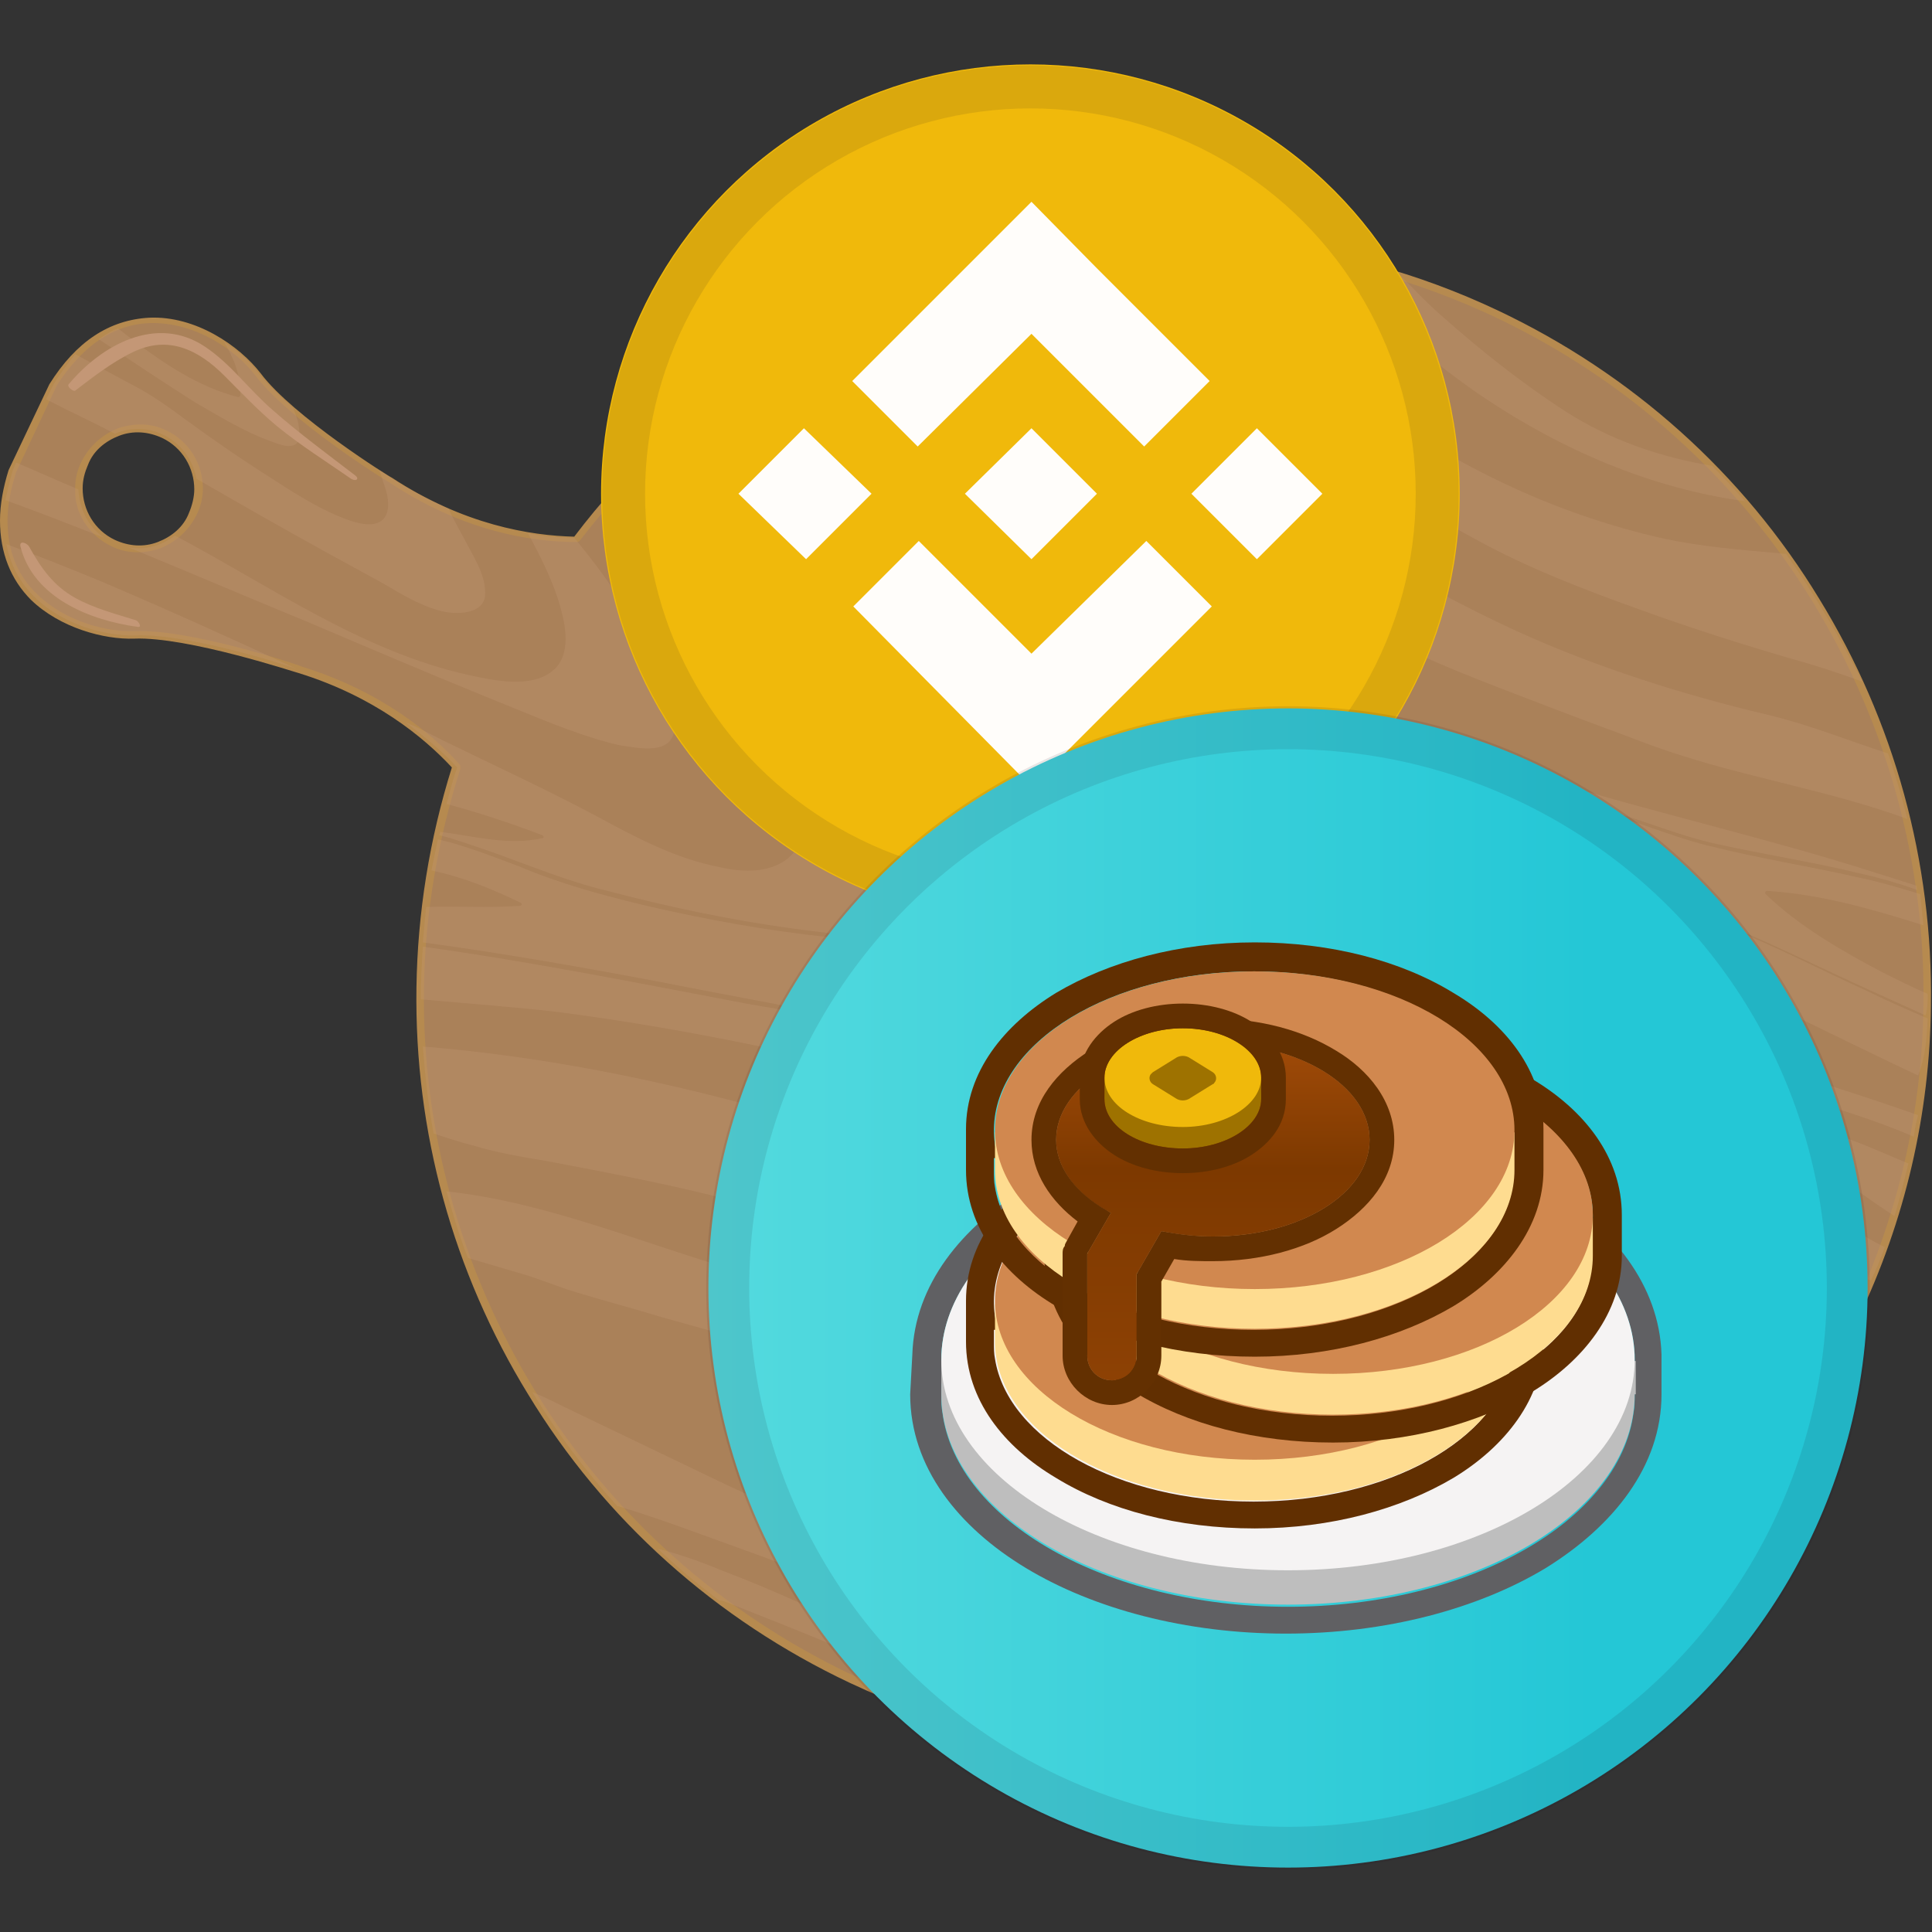 <?xml version="1.0" encoding="utf-8"?>
<!-- Generator: Adobe Illustrator 23.0.5, SVG Export Plug-In . SVG Version: 6.00 Build 0)  -->
<svg version="1.1" id="Layer_1" xmlns:v="https://vecta.io/nano"
	 xmlns="http://www.w3.org/2000/svg" xmlns:xlink="http://www.w3.org/1999/xlink" x="0px" y="0px" viewBox="0 0 180 180"
	 style="enable-background:new 0 0 180 180;" xml:space="preserve">
<rect x="0" y="0" width="180" height="180" fill="#333333" stroke="none"/>
<style type="text/css">
	.st0{fill:#AA8159;}
	.st1{fill:#B68A4F;}
	.st2{opacity:0.3;}
	.st3{fill:#C49776;}
	.st4{fill:#F0B90B;}
	.st5{fill:#FFFDFA;}
	.st6{opacity:0.1;fill:none;stroke:#191326;stroke-width:4;enable-background:new    ;}
	.st7{fill:url(#SVGID_1_);}
	.st8{fill-rule:evenodd;clip-rule:evenodd;fill:#606063;}
	.st9{fill:#BEBEBE;}
	.st10{fill:#F5F3F3;}
	.st11{fill-rule:evenodd;clip-rule:evenodd;fill:#612F01;}
	.st12{fill:#FEDC90;}
	.st13{fill:#D1884F;}
	.st14{fill-rule:evenodd;clip-rule:evenodd;fill:url(#SVGID_2_);}
	.st15{fill-rule:evenodd;clip-rule:evenodd;fill:#633001;}
	.st16{fill:#9E7200;}
</style>
<g>
	<path class="st0" d="M79.4,156.5c35.1,16.5,76.9,1.4,93.5-33.8s1.6-77.1-33.5-93.6c-30.5-14.3-66-4.8-85.7,21
		c-3.9,0-10.4-0.9-17.3-5.5c0,0-9.2-5.8-12.3-9.8c-3.1-4.1-12.5-9.4-19.1,1l-1.1,2.4l-1.5,3.2l-1.1,2.4
		c-3.8,11.7,6.3,15.6,11.4,15.4c5-0.2,15.3,3.2,15.3,3.2c7.3,2.2,11.9,6.1,14.6,9C31.9,104.6,47.2,141.3,79.4,156.5z M7.9,43.2
		c1.3-2.8,4.6-4,7.4-2.7s4,4.6,2.7,7.4c-1.3,2.8-4.6,4-7.4,2.7C7.7,49.3,6.5,46,7.9,43.2z"/>
	<path class="st1" d="M0,48.5c0-1.5,0.3-3.1,0.8-4.7l0,0l3.8-8l0,0c2.5-4,5.6-6,9.3-6.2c4.3-0.2,8.4,2.6,10.4,5.2
		c3,4,12.1,9.7,12.2,9.7c6.7,4.4,12.9,5.4,17,5.5C63.2,37.2,77,28.2,92.4,24.3c15.7-4,32.5-2.3,47.1,4.6c12.5,5.9,22.9,15.2,30,26.9
		c7,11.4,10.6,24.5,10.4,37.9c-0.1,10.1-2.4,20-6.8,29.2c-8.1,17.1-22.3,30-40,36.4s-36.9,5.5-53.9-2.5c-12.5-5.9-22.9-15.2-30-26.9
		c-7-11.4-10.6-24.5-10.4-37.9l0,0c0.1-6.9,1.2-13.8,3.3-20.5c-2.6-2.8-7.2-6.6-14.3-8.8c-0.1,0-10.3-3.4-15.3-3.2
		c-2.8,0.1-6.9-1-9.6-3.6C1,54,0,51.5,0,48.5z M1.5,44c-0.5,1.6-0.8,3.1-0.8,4.5c0,2.8,0.9,5.1,2.8,6.9c2.6,2.5,6.4,3.5,9.1,3.4
		c5.1-0.2,15.1,3.1,15.5,3.3c7.4,2.3,12.1,6.2,14.7,9.1c0.1,0.1,0.1,0.2,0.1,0.4c-2.1,6.6-3.3,13.5-3.4,20.4l0,0
		c-0.2,13.2,3.4,26.2,10.3,37.5c7.1,11.6,17.4,20.8,29.7,26.6c16.9,7.9,35.8,8.8,53.4,2.5s31.6-19.2,39.6-36.1
		c4.3-9.2,6.6-18.9,6.7-28.9c0.2-13.2-3.4-26.2-10.3-37.5c-7.1-11.6-17.4-20.8-29.7-26.6c-14.5-6.8-31.1-8.5-46.6-4.5
		c-15.3,3.8-29,12.9-38.6,25.4c-0.1,0.1-0.2,0.1-0.3,0.1c-4.2,0-10.6-1-17.5-5.6c-0.4-0.2-9.3-5.8-12.4-9.9c-1.9-2.5-5.7-5-9.8-4.9
		c-3.4,0.1-6.3,2.1-8.7,5.8L1.5,44z M7,45.5c0-0.9,0.2-1.7,0.6-2.5c0.7-1.4,1.9-2.5,3.4-3.1c1.5-0.5,3.1-0.5,4.5,0.2
		c2.1,1,3.4,3.1,3.4,5.4c0,0.9-0.2,1.7-0.6,2.5c-0.7,1.4-1.9,2.5-3.4,3.1c-1.5,0.5-3.1,0.5-4.5-0.2C8.3,49.9,6.9,47.8,7,45.5z
		 M18.1,45.6c0-2-1.1-3.9-3-4.8c-1.3-0.6-2.7-0.7-4-0.2S8.7,42,8.2,43.3c-0.3,0.7-0.5,1.4-0.5,2.2c0,2,1.1,3.9,3,4.8
		c1.3,0.6,2.7,0.7,4,0.2s2.4-1.4,2.9-2.7C17.9,47.1,18.1,46.3,18.1,45.6z"/>
</g>
<g>
	<g class="st2">
		<path class="st3" d="M25.2,41.1c0.6,0.2,1.4,0.6,2.1,0.4c0.8-0.2,0.6-1.4,0.5-2c-0.1-0.5-0.3-1-0.5-1.5c-1.3-1.1-2.4-2.2-3.2-3.2
			c-0.7-1-1.9-2.1-3.2-2.9c0.9,1.5,1.5,3,1.5,4.9c0,0.1-0.1,0.2-0.2,0.2c-3.6-0.9-6.9-3.1-9.8-5.3c-0.5-0.4-0.9-0.7-1.4-1.1
			c-0.6,0.2-1.2,0.6-1.8,1c3,2,6,4,9,5.9C20.3,38.7,22.7,40.2,25.2,41.1z"/>
		<path class="st3" d="M5,35.8l-0.7,1.4c2.1,1.1,4.3,2.1,6.4,3.2c1.4-0.6,3.1-0.6,4.5,0.1c1.7,0.8,2.8,2.4,3.1,4.1
			c4,2.3,8,4.6,12,6.8c1.8,1,3.5,1.9,5.3,2.9c1.7,1,3.5,2.1,5.4,2.6c1.4,0.4,4.3,0.4,4.2-1.7c0-1.8-1.2-3.5-2-5.1
			c-0.5-0.9-1-1.8-1.4-2.7c-1.7-0.8-3.6-1.7-5.4-2.9c0,0-0.4-0.3-1.1-0.7c0.2,0.4,0.3,0.7,0.4,1.1c0.3,0.8,0.6,1.8,0.4,2.7
			c-0.4,1.7-2.3,1.3-3.5,0.9c-2.6-0.9-5.1-2.5-7.4-4c-2.7-1.7-5.3-3.5-7.9-5.4c-1.5-1.1-3-2.2-4.7-3.1c-1.9-1-3.7-2-5.6-3
			C6.3,33.9,5.6,34.8,5,35.8z"/>
		<path class="st3" d="M52.4,57.3c0.4,1.6,0.6,3.9-0.8,5.1c-2,1.8-5.6,1-7.9,0.5c-10-2.2-18.5-8.3-27.4-13c-1.2,0.9-2.7,1.4-4.3,1.1
			c5.6,2.3,11.2,4.7,16.8,7c5.4,2.3,10.8,4.6,16.2,6.8c3.5,1.4,7.1,3,10.7,4.1c0.8,0.2,1.6,0.5,2.5,0.6c1.2,0.2,3.5,0.6,4.3-0.6
			c0.7-1,0.3-2.3,0-3.4c-0.5-1.6-1.2-3.1-2-4.6c-1-1.9-1.9-3.8-3.1-5.6c-1.2-1.8-2.5-3.5-3.9-5.2c-1.2,0-2.7-0.1-4.3-0.4
			C50.5,52.1,51.8,54.7,52.4,57.3z"/>
		<path class="st3" d="M0.5,46.6c3.1,1.1,6.1,2.3,9.2,3.5c-1.5-1-2.3-2.7-2.4-4.5c-1.9-0.8-3.9-1.7-5.8-2.5l-0.3,0.7
			C0.9,44.8,0.7,45.7,0.5,46.6z"/>
		<path class="st3" d="M27.6,62.3c-6-2.8-12-5.5-18.1-8.1c-2.9-1.2-5.9-2.4-8.9-3.5c1.2,6.4,8.1,8.6,12,8.5
			C17.1,59,25.6,61.6,27.6,62.3z"/>
		<path class="st3" d="M159.5,43.4c-4.8-0.8-9.5-2.4-13.7-5.1c-4-2.6-7.8-5.6-11.4-8.8c-1.4-1.2-2.6-2.5-3.9-3.8
			c-2.9-0.9-5.9-1.6-8.9-2.2c1.2,1.1,2.5,2.1,3.7,3.1c4.2,3.6,8.3,7.3,12.9,10.4c7.3,4.9,15.6,8.5,24.4,9.7
			C161.6,45.6,160.6,44.5,159.5,43.4z"/>
		<path class="st3" d="M166.4,51.6c-0.4,0-0.8-0.1-1.2-0.1c-3.4-0.3-6.8-0.6-10.1-1.3c-10.4-2.3-20.3-7.1-28.8-13.6
			c-5.5-4.2-10.6-9-15.3-14.1c-2,0-4,0-6,0.1c6.6,6.3,12.8,13,19.8,18.8c3.9,3.3,8.1,6.4,12.6,8.8c4.9,2.7,10.1,4.7,15.4,6.6
			c4.7,1.7,9.4,3.2,14.2,4.6c2.2,0.6,4.3,1.3,6.5,2.1C171.4,59.4,169.1,55.4,166.4,51.6z"/>
		<path class="st3" d="M175.9,70.2c-3.7-1.2-7.4-2.7-11.2-3.6c-8-1.9-15.9-4.4-23.4-7.8c-4.8-2.2-9.5-4.8-14.2-7.4
			c-4.7-2.6-9.3-5.4-13.8-8.3c-8.2-5.3-16.1-11.2-23.3-17.8c-2,0.6-4.1,1.3-6,2c1.5,1,3,2,4.4,3.1c5,3.5,10,7.1,14.9,10.8
			c4.9,3.6,9.7,7.2,14.6,10.8c3.1,2.2,6.1,4.6,9.4,6.5c4.4,2.5,9.3,4.4,14,6.2c2.6,1,5.2,2,7.9,3c2.5,0.9,4.9,1.9,7.5,2.7
			c6.9,2.2,14.2,3.4,21,5.9C177.2,74.3,176.6,72.2,175.9,70.2z"/>
		<path class="st3" d="M179.6,92.6c-1.4-0.6-2.8-1.3-4.2-2c-3.8-2-7.8-4.3-10.9-7.3c-0.1-0.1,0-0.3,0.1-0.3c5,0.3,9.8,1.7,14.6,3.2
			c-0.1-1-0.2-1.9-0.3-2.9c-2-0.6-4-1.2-6-1.6c-4.4-1-8.9-1.7-13.3-2.8c-3.1-0.7-6.1-2-9.2-2.9c-1.8-0.5-3.7-1-5.6-1.2
			c-1.3-0.1-2.7-0.2-3.9,0.4c2.5,2.8,5.9,4.8,9.3,6.4c3.6,1.8,7.4,3.2,11.2,4.8c4.3,1.8,8.5,3.9,12.7,5.8c1.8,0.8,3.5,1.6,5.3,2.4
			C179.6,93.9,179.6,93.2,179.6,92.6z"/>
		<path class="st3" d="M179.6,94.9c-1.8-0.8-3.7-1.6-5.5-2.5c-4.4-2-8.6-4.2-13.1-6c-3.8-1.5-7.6-3-11.3-4.8
			c-3.3-1.7-6.6-3.6-9.1-6.4c-0.1-0.1-0.1-0.2,0-0.3c0.2-0.1,0.3-0.2,0.5-0.2c1.3-0.5,2.8-0.4,4.1-0.2c1.8,0.2,3.5,0.7,5.2,1.2
			c3.2,0.9,6.2,2.2,9.4,2.9c4.5,1,9.1,1.7,13.6,2.8c1.8,0.4,3.5,0.9,5.2,1.5c0-0.1,0-0.3-0.1-0.4c-1.3-0.4-2.5-0.8-3.8-1.2
			c-10-3.2-20.3-5.5-30.4-8.6c-5-1.5-9.9-3.2-14.7-5.3c-4.8-2.1-9.3-4.5-13.8-7.2c-9-5.4-17.3-11.8-25-19c-3-2.8-6.1-5.4-9-8.4
			c-1-1.1-2-2.2-3-3.4c-1.8,0.9-3.6,1.8-5.3,2.8c0.9,0.8,1.8,1.6,2.7,2.5c3.5,3.4,7,6.7,10.3,10.3c1.8,2.1,3.6,4.2,5.4,6.3
			c1.7,2.1,3.4,4.2,5.2,6.2c6.9,7.6,15.7,13,24.8,17.4c10.6,5.1,21.5,9.5,32.4,13.9c8.3,3.4,16.3,7.6,24.4,11.4
			C179.4,98.5,179.5,96.7,179.6,94.9z"/>
		<path class="st3" d="M166.4,104.9c0.7,1.3,2.1,2.4,3.2,3.3c1.9,1.6,3.9,3.1,6,4.5c0.3,0.2,0.6,0.4,0.9,0.6
			c0.5-1.6,0.9-3.3,1.3-4.9C174.1,106.9,170.5,105,166.4,104.9z"/>
		<path class="st3" d="M175.6,116.2c-2.4-1.2-4.7-2.8-7-4.3c-3.1-2.1-6.4-3.9-9.7-5.8c-3.9-2.3-7.9-4.7-11.1-8
			c-0.1-0.1,0-0.3,0.1-0.3c3.1-1.1,6.6,0,9.5,1c3.1,1.1,6.2,2.2,9.4,3.2c3.8,1.1,7.8,2.3,11.5,3.9c0.1-0.7,0.2-1.3,0.4-2
			c-4.8-1.7-9.6-3.2-14.4-4.7C154,96,143.6,93,133.7,88.8c-4.9-2-9.6-4.3-14.2-7c-4.5-2.6-8.8-5.5-12.9-8.7
			c-14.2-10.7-26.5-23.8-38.5-37c-1.3,1-2.6,2-3.9,3.1c0.4,0.3,0.7,0.6,1.1,0.9C70.4,44.6,74,50.3,77.7,56c2.8,4.4,5.8,8.7,9.4,12.5
			c3.6,3.7,7.5,7.1,11.6,10.1c8.5,6.3,17.4,12,26.9,16.6c9.9,4.8,20.1,8.8,29.7,14.3c4.8,2.7,9.6,5.5,14.6,7.9
			c1.4,0.7,2.9,1.3,4.4,1.9C174.8,118.3,175.2,117.3,175.6,116.2z"/>
		<path class="st3" d="M156.1,127.2c-2.8-1.2-5.7-2.3-8.6-3.1c-2.6-0.8-5.3-1.4-8.1-1.2c1.5,2.4,4.3,4,6.8,5.2
			c2.8,1.4,5.7,2.6,8.6,3.8c3.1,1.3,6,2.8,8.9,4.3c0.2,0.1,0.4,0.2,0.7,0.3c1-1.3,2-2.6,2.9-4c-0.5-0.2-0.9-0.5-1.4-0.7
			C162.8,130,159.5,128.5,156.1,127.2z"/>
		<path class="st3" d="M48.7,118.7c1.7,0.5,3.3,1.2,5,1.7c2.6,0.8,5.3,1.5,7.9,2.3c10.6,3,21.3,5.7,31.9,8.8
			c11.3,3.4,22.5,7,33.8,10.3c5.6,1.6,11.2,3.4,16.7,5.3c2.3,0.8,4.6,1.6,6.9,2.3c0.7-0.5,1.4-1,2-1.6c-1.1-0.5-2.3-0.9-3.4-1.4
			c-4.9-1.9-9.9-3.4-14.9-5c-11.1-3.7-22.2-7.6-33.1-11.7c-10.8-4-21.7-8.1-32.8-11.3c-9-2.6-17.8-6.4-27.1-7.4
			c0.6,2.1,1.2,4.2,2,6.2C45.3,117.7,47,118.2,48.7,118.7z"/>
		<path class="st3" d="M68.5,144.1c11.1,4,21.9,8.3,32.7,13c4.5,1.9,9,3.9,13.5,5.8c4.1-0.3,8.1-1,12-2c-2.1-0.9-4.2-1.8-6.3-2.7
			c-6.9-2.9-14-5.4-21.1-7.8c-5.4-1.9-10.9-3.6-16.3-5.6c-5.2-1.9-10.3-4.1-15.4-6.5c-5-2.4-10-4.8-15-7.2c-1-0.5-2-1-3-1.4
			c2.3,3.8,4.9,7.3,7.9,10.6C61.2,141.4,64.9,142.8,68.5,144.1z"/>
		<path class="st3" d="M67.5,149.2c3.8,1.5,7.6,3,11.4,4.6c6.3,2.7,12.6,5.5,18.9,8.4c2,0.3,4.1,0.6,6.1,0.7
			c-7.5-3.6-15.1-7-22.7-10.5c-4.6-2.1-9.2-4.3-14-6.1c-1.9-0.8-3.9-1.5-5.9-2c1.8,1.7,3.7,3.3,5.7,4.8
			C67.3,149.1,67.4,149.2,67.5,149.2z"/>
		<path class="st3" d="M44,106.7c2.3,0.7,4.7,1.1,7.1,1.5c5.8,1.1,11.6,2.2,17.3,3.7c11.3,3.1,22.3,6.9,33.5,10.2
			c11.2,3.3,22.6,6.1,33.8,9.5c8.4,2.6,16.3,6.2,24.2,9.9c0.8-0.9,1.6-1.7,2.4-2.6c-3.8-1.3-7.5-2.7-11.2-4.2
			c-5.3-2.1-10.4-4.5-15.6-6.8c-10.8-4.7-21.8-8.8-32.7-13.3c-10.3-4.2-20.7-8.3-31.4-11.2c-10.5-2.9-21.1-5-32-5.9
			c0.2,2.7,0.5,5.4,1,8.1C41.6,106,42.8,106.4,44,106.7z"/>
		<path class="st3" d="M105,99.3c0.7-0.1,1.5-0.3,2.1-0.6c0.3-0.1,0.5-0.3,0.8-0.4c0.5-0.3,0.5-0.3,0.1-0.6c-1.4-1.4-3-2.6-4.8-3.6
			c-3.7-2.1-7.9-3.5-12.1-4.6c-4-1-8-1.6-12-2C73.5,87,68,86.1,62.5,84.9c-2.8-0.6-5.6-1.3-8.3-2.1c-2-0.6-4-1.3-5.9-2.1
			c-2.1-0.8-4.2-1.6-6.3-2.2c-0.4-0.1-0.8-0.2-1.2-0.3c-0.2,1-0.4,1.9-0.6,2.9c2.9,0.6,5.6,1.7,8.3,3c0.2,0.1,0.1,0.3-0.1,0.3
			c-2.9,0.2-5.8,0-8.7,0.1c-0.1,1.1-0.2,2.2-0.3,3.3c7.4,1,14.8,2.3,22.2,3.7c4.5,0.9,9,1.7,13.5,2.6c3,0.5,5.9,1,8.8,1.8
			c3.5,1,6.9,1.9,10.5,2.7C97.7,99.3,101.5,100,105,99.3z"/>
		<path class="st3" d="M172.7,123.2c-0.7-0.4-1.4-0.8-2.2-1.1c-5.6-2.6-11.3-4.7-17.1-6.9c-10.2-3.9-20.4-7.7-30.2-12.5
			c-9.5-4.6-18.8-10-26.6-17.2c-7.5-7-13.7-15.2-20-23.2C71.5,55.6,66.6,48.4,60,43c-0.4,0.4-0.8,0.8-1.3,1.3
			c0.5,0.9,1.1,1.9,1.7,2.8c3.1,5.1,6.3,10.1,9.1,15.2c1.3,2.4,2.5,4.8,3.6,7.3c0.8,1.9,1.5,4,1.7,6.1c0.1,1.4-0.1,3-1.1,4
			c-1.7,1.7-4.5,1.6-6.6,1.1C62.9,80,59.2,78,55.5,76c-4.7-2.5-9.5-4.7-14.2-7c-1.2-0.6-2.3-1.2-3.5-1.7c2,1.5,3.6,2.9,4.8,4.2
			c-0.4,1.1-0.7,2.3-1,3.4c3,0.8,6,1.8,8.9,2.9c0.2,0.1,0.2,0.3,0,0.3c-3.2,0.7-6.3-0.2-9.5-0.6c0,0.1,0,0.2-0.1,0.3
			c1.6,0.4,3.2,1,4.7,1.5c3.7,1.3,7.2,2.8,11,3.7c5.7,1.5,11.4,2.7,17.2,3.5c4.3,0.6,8.6,0.9,12.9,1.7c7.7,1.4,16.5,3.7,22,9.7
			c0.1,0.1,0.1,0.2,0,0.3c-1.7,1.5-4.2,1.8-6.4,1.8c-3.1,0-6.2-0.5-9.2-1.2c-3.4-0.8-6.8-1.7-10.2-2.7c-4.4-1.2-8.9-1.8-13.4-2.6
			c-10-1.9-20-3.9-30.1-5.3c-0.1,1.6-0.2,3.3-0.2,4.9c4.3,0.4,8.7,0.7,12.9,1.2c11.5,1.5,22.9,3.9,34.1,6.8
			c11.3,3,22.6,6.3,33.7,9.9c10.6,3.4,21,7.3,31.6,10.8c6.1,2,12.4,4,18.4,6.7C170.9,126.7,171.8,125,172.7,123.2z"/>
	</g>
	<g>
		<path class="st3" d="M58.1,48.3c1.4-1.6,3.2-3,4.8-4.5c1.8-1.6,3.6-3.2,5.4-4.6c3.6-2.8,7.4-5.1,11.5-7.2
			c4.5-2.3,9.3-3.8,14.2-5.2c2.4-0.6,4.7-1.4,7.1-1.8c2.6-0.4,5.2-0.5,7.7-0.9c0.4-0.1-0.1-0.7-0.4-0.6c-2.4,0.2-4.9,0.3-7.3,0.5
			c-2.7,0.3-5.3,1.1-7.9,1.7c-4.8,1.3-9.4,2.7-13.9,4.9c-4.3,2.1-8.3,4.6-12.1,7.5c-1.8,1.4-3.5,2.9-5.1,4.4s-3.8,3.2-4.9,5.1
			C57.2,48.1,57.9,48.6,58.1,48.3z"/>
		<path class="st3" d="M33.1,44.3c-2.6-2-5.2-3.9-7.7-6.1c-2.2-1.9-3.9-4.3-6.3-5.9c-4.5-3-9.6-0.2-12.7,3.5C6.2,36,6.8,36.5,7,36.4
			c1.7-1.3,3.5-2.7,5.4-3.6c3.3-1.6,6.1-0.2,8.5,2.2c1.6,1.6,3.1,3.2,4.9,4.7c2.2,1.8,4.6,3.3,6.9,4.9
			C33.2,44.9,33.5,44.6,33.1,44.3z"/>
		<path class="st3" d="M12.7,57.8c-1.9-0.6-3.9-1.1-5.7-2.1c-2-1.1-3.2-2.8-4.3-4.8c-0.2-0.3-0.9-0.6-0.8,0
			c1.2,4.8,6.5,6.9,10.9,7.5C13.3,58.5,12.9,57.9,12.7,57.8z"/>
		<path class="st3" d="M107.8,161.1c5.4-0.1,10.8-0.6,16.2-1.6c10.5-2,20.1-7,28.7-13.1c0.3-0.2-0.2-0.7-0.5-0.5
			c-8.6,5.2-17.7,10.1-27.6,12.3c-10.5,2.3-22,2.9-32.5,0.4c-0.6-0.1-0.3,0.5,0.1,0.6C97.1,161,102.5,161.2,107.8,161.1z"/>
	</g>
</g>
<circle class="st4" cx="96" cy="46" r="40"/>
<path class="st5" d="M81.2,46l-6.1,6.1L68.8,46l6.1-6.1L81.2,46z M96.1,31.1l10.5,10.5l6.1-6.1L102.2,25l-6.1-6.2L79.4,35.5l6.1,6.1
	L96.1,31.1z M117.1,39.9L111,46l6.1,6.1l6.1-6.1L117.1,39.9z M96.1,60.9L85.6,50.4l-6.1,6.1l16.6,16.8l16.8-16.8l-6.1-6.1L96.1,60.9
	z M96.1,52.1l6.1-6.1l-6.1-6.1L89.9,46L96.1,52.1z"/>
<circle class="st6" cx="96" cy="46" r="37.9"/>
<linearGradient id="SVGID_1_" gradientUnits="userSpaceOnUse" x1="66" y1="120" x2="174" y2="120">
	<stop  offset="0" style="stop-color:#54DADE"/>
	<stop  offset="0.762" style="stop-color:#24C7D6"/>
</linearGradient>
<circle class="st7" cx="120" cy="120" r="54"/>
<circle class="st6" cx="120" cy="120" r="52.2"/>
<path class="st8" d="M87.7,126.2l0,0.6c0,0.7,0.1,1.4,0.2,2.1h-0.2v1.1c0,0.5,0,1.1,0.1,1.6c1.3,10.1,15.3,18.1,32.2,18.1
	s30.9-8,32.2-18.1c0.1-0.5,0.1-1,0.1-1.6v-1.1h-0.2c0.1-0.7,0.2-1.4,0.2-2.1c0-0.2,0-0.4,0-0.6c-0.5-10.6-14.8-19.1-32.3-19.1
	S88.2,115.6,87.7,126.2z M85,126.2c0.2-6.5,4.6-11.9,10.7-15.6c6.3-3.8,14.9-6.1,24.2-6.1s17.9,2.3,24.2,6.1
	c6.1,3.7,10.5,9.1,10.7,15.6h0v3.7c0,6.7-4.5,12.3-10.8,16.2c-6.3,3.8-14.9,6.1-24.2,6.1s-17.9-2.3-24.2-6.1
	c-6.3-3.8-10.8-9.4-10.8-16.2L85,126.2L85,126.2z"/>
<path class="st9" d="M152.3,129.9c0,10.8-14.5,19.6-32.3,19.6s-32.3-8.8-32.3-19.6v-3.1h64.7V129.9z"/>
<path class="st10" d="M152.3,126.7c0,10.8-14.5,19.6-32.3,19.6s-32.3-8.8-32.3-19.6s14.5-19.6,32.3-19.6S152.3,115.9,152.3,126.7
	L152.3,126.7z"/>
<path class="st11" d="M92.6,121.2L92.6,121.2c0,0.9,0.1,1.8,0.4,2.7h-0.4v1.2c0,0.5,0,1,0.1,1.5c1.2,7.5,11.5,13.3,24.1,13.3
	c12.5,0,22.9-5.8,24.1-13.3c0.1-0.5,0.1-1,0.1-1.5v-1.2h-0.4c0.2-0.8,0.4-1.7,0.4-2.5v-0.1c0-8.2-10.9-14.8-24.2-14.8
	S92.7,113,92.6,121.2z M90,121.2L90,121.2v3.8c0,5.4,3.5,9.8,8.4,12.7c4.9,3,11.4,4.7,18.5,4.7s13.6-1.8,18.5-4.7
	c4.8-2.9,8.4-7.4,8.4-12.7v-3.7l0-0.1c0-5.4-3.5-9.8-8.4-12.7c-4.9-3-11.4-4.7-18.5-4.7c-7.1,0-13.6,1.8-18.5,4.7
	C93.5,111.4,90,115.8,90,121.2L90,121.2z"/>
<path class="st12" d="M141.1,125c0,8.2-10.8,14.8-24.2,14.8c-13.4,0-24.2-6.6-24.2-14.8v-3.5h48.4V125z"/>
<path class="st13" d="M141.1,121.2c0,8.2-10.8,14.8-24.2,14.8c-13.4,0-24.2-6.6-24.2-14.8c0-8.2,10.8-14.8,24.2-14.8
	S141.1,113,141.1,121.2z"/>
<path class="st11" d="M99.9,113.2L99.9,113.2c0,0.9,0.1,1.8,0.4,2.7h-0.4v1.2c0,0.5,0,1,0.1,1.5c1.2,7.5,11.6,13.3,24.1,13.3
	s22.9-5.8,24.1-13.3c0.1-0.5,0.1-1,0.1-1.5v-1.2H148c0.2-0.8,0.4-1.7,0.4-2.5v-0.1c0-8.2-10.9-14.8-24.2-14.8S100,105,99.9,113.2z
	 M97.3,113.2L97.3,113.2v3.8c0,5.4,3.5,9.8,8.4,12.7c4.9,3,11.4,4.7,18.5,4.7s13.6-1.8,18.5-4.7c4.8-2.9,8.4-7.4,8.4-12.7v-3.8
	c0-5.4-3.5-9.8-8.4-12.7c-4.9-3-11.4-4.7-18.5-4.7c-7.1,0-13.6,1.8-18.5,4.7C100.8,103.4,97.3,107.9,97.3,113.2z"/>
<path class="st12" d="M148.4,117c0,8.2-10.8,14.8-24.2,14.8s-24.2-6.6-24.2-14.8v-3.5h48.4V117z"/>
<path class="st13" d="M148.4,113.2c0,8.2-10.8,14.8-24.2,14.8s-24.2-6.6-24.2-14.8s10.8-14.8,24.2-14.8S148.4,105.1,148.4,113.2z"/>
<path class="st11" d="M92.6,105.2L92.6,105.2c0,0.9,0.1,1.8,0.4,2.7h-0.4v1.2c0,0.5,0,1,0.1,1.5c1.2,7.5,11.5,13.3,24.1,13.3
	c12.5,0,22.9-5.8,24.1-13.3c0.1-0.5,0.1-1,0.1-1.5v-1.2h-0.4c0.2-0.8,0.4-1.7,0.4-2.5v-0.1c0-8.2-10.9-14.8-24.2-14.8
	S92.7,97.1,92.6,105.2z M90,105.2L90,105.2v3.8c0,5.4,3.5,9.8,8.4,12.7c4.9,3,11.4,4.7,18.5,4.7s13.6-1.8,18.5-4.7
	c4.8-2.9,8.4-7.4,8.4-12.7v-3.7l0-0.1c0-5.4-3.5-9.8-8.4-12.7c-4.9-3-11.4-4.7-18.5-4.7c-7.1,0-13.6,1.8-18.5,4.7
	C93.5,95.5,90,99.9,90,105.2L90,105.2z"/>
<path class="st12" d="M141.1,109c0,8.2-10.8,14.8-24.2,14.8c-13.4,0-24.2-6.6-24.2-14.8v-3.5h48.4C141.1,105.6,141.1,109,141.1,109z
	"/>
<path class="st13" d="M141.1,105.3c0,8.2-10.8,14.8-24.2,14.8c-13.4,0-24.2-6.6-24.2-14.8s10.8-14.8,24.2-14.8
	S141.1,97.1,141.1,105.3z"/>
<g>
	
		<linearGradient id="SVGID_2_" gradientUnits="userSpaceOnUse" x1="112.941" y1="84.472" x2="112.941" y2="53.693" gradientTransform="matrix(1 0 0 -1 0 182)">
		<stop  offset="0" style="stop-color:#9F4A08"/>
		<stop  offset="0.37" style="stop-color:#7D3900"/>
		<stop  offset="1" style="stop-color:#8D4104"/>
	</linearGradient>
	<path class="st14" d="M98.4,106.2c0,2.7,2,5.2,5.1,6.8l-2.2,3.8h0h0v9.5c0,1.3,1,2.3,2.3,2.3c1.3,0,2.3-1,2.3-2.3v-7.6l2.3-4
		c1.5,0.3,3.1,0.5,4.8,0.5c8.1,0,14.6-4,14.6-9c0-5-6.5-9-14.6-9S98.4,101.2,98.4,106.2z"/>
	<path class="st15" d="M103.5,113l-1-0.6c-2.5-1.6-4.1-3.8-4.1-6.2c0-5,6.5-9,14.6-9s14.6,4,14.6,9c0,5-6.5,9-14.6,9
		c-1.6,0-3.2-0.2-4.8-0.5l-2.3,4v7.6c0,1.3-1,2.3-2.3,2.3c-1.3,0-2.3-1-2.3-2.3v-9.5C101.3,116.8,103.5,113,103.5,113z M99,116.8
		v9.5c0,2.5,2.1,4.6,4.6,4.6c2.5,0,4.6-2.1,4.6-4.6v-6.9l1.2-2.1c1.2,0.2,2.4,0.2,3.6,0.2c4.4,0,8.5-1.1,11.5-3
		c3-1.9,5.4-4.7,5.4-8.3s-2.4-6.5-5.4-8.3c-3.1-1.9-7.1-3-11.5-3c-4.4,0-8.5,1.1-11.5,3c-3,1.9-5.4,4.7-5.4,8.3
		c0,3.1,1.8,5.7,4.3,7.6l-1,1.8c-0.1,0.2-0.2,0.3-0.2,0.5C99,116.3,99,116.6,99,116.8L99,116.8z"/>
</g>
<g>
	<g>
		<path id="F" class="st16" d="M102.9,102.4c0,2.6,3.3,4.6,7.3,4.6s7.3-2.1,7.3-4.6c0-2.6-3.3-4.6-7.3-4.6S102.9,99.9,102.9,102.4z"
			/>
	</g>
	<path class="st16" d="M102.9,100.4h14.6v2h-14.6V100.4z"/>
</g>
<g>
	<path class="st4" d="M102.9,100.4c0,2.6,3.3,4.6,7.3,4.6s7.3-2.1,7.3-4.6c0-2.6-3.3-4.6-7.3-4.6S102.9,97.9,102.9,100.4z"/>
</g>
<path class="st16" d="M107.4,99.9l2.1-1.3c0.4-0.3,1-0.3,1.4,0l2.1,1.3c0.3,0.2,0.4,0.6,0.2,0.9c-0.1,0.1-0.1,0.2-0.2,0.2l-2.1,1.3
	c-0.4,0.3-1,0.3-1.4,0l-2.1-1.3c-0.3-0.2-0.4-0.6-0.2-0.9C107.3,100,107.4,99.9,107.4,99.9z"/>
<path class="st15" d="M103.8,95.2c1.7-1.1,4-1.7,6.4-1.7s4.7,0.6,6.4,1.7c1.7,1.1,3.2,2.9,3.2,5.2v2c0,2.4-1.5,4.1-3.2,5.2
	c-1.7,1.1-4,1.7-6.4,1.7s-4.7-0.6-6.4-1.7c-1.7-1.1-3.2-2.9-3.2-5.2v-2C100.6,98.1,102.1,96.3,103.8,95.2z M110.2,95.8
	c-4,0-7.3,2.1-7.3,4.6v2c0,2.6,3.3,4.6,7.3,4.6s7.3-2.1,7.3-4.6v-2C117.5,97.9,114.2,95.8,110.2,95.8z"/>
</svg>
